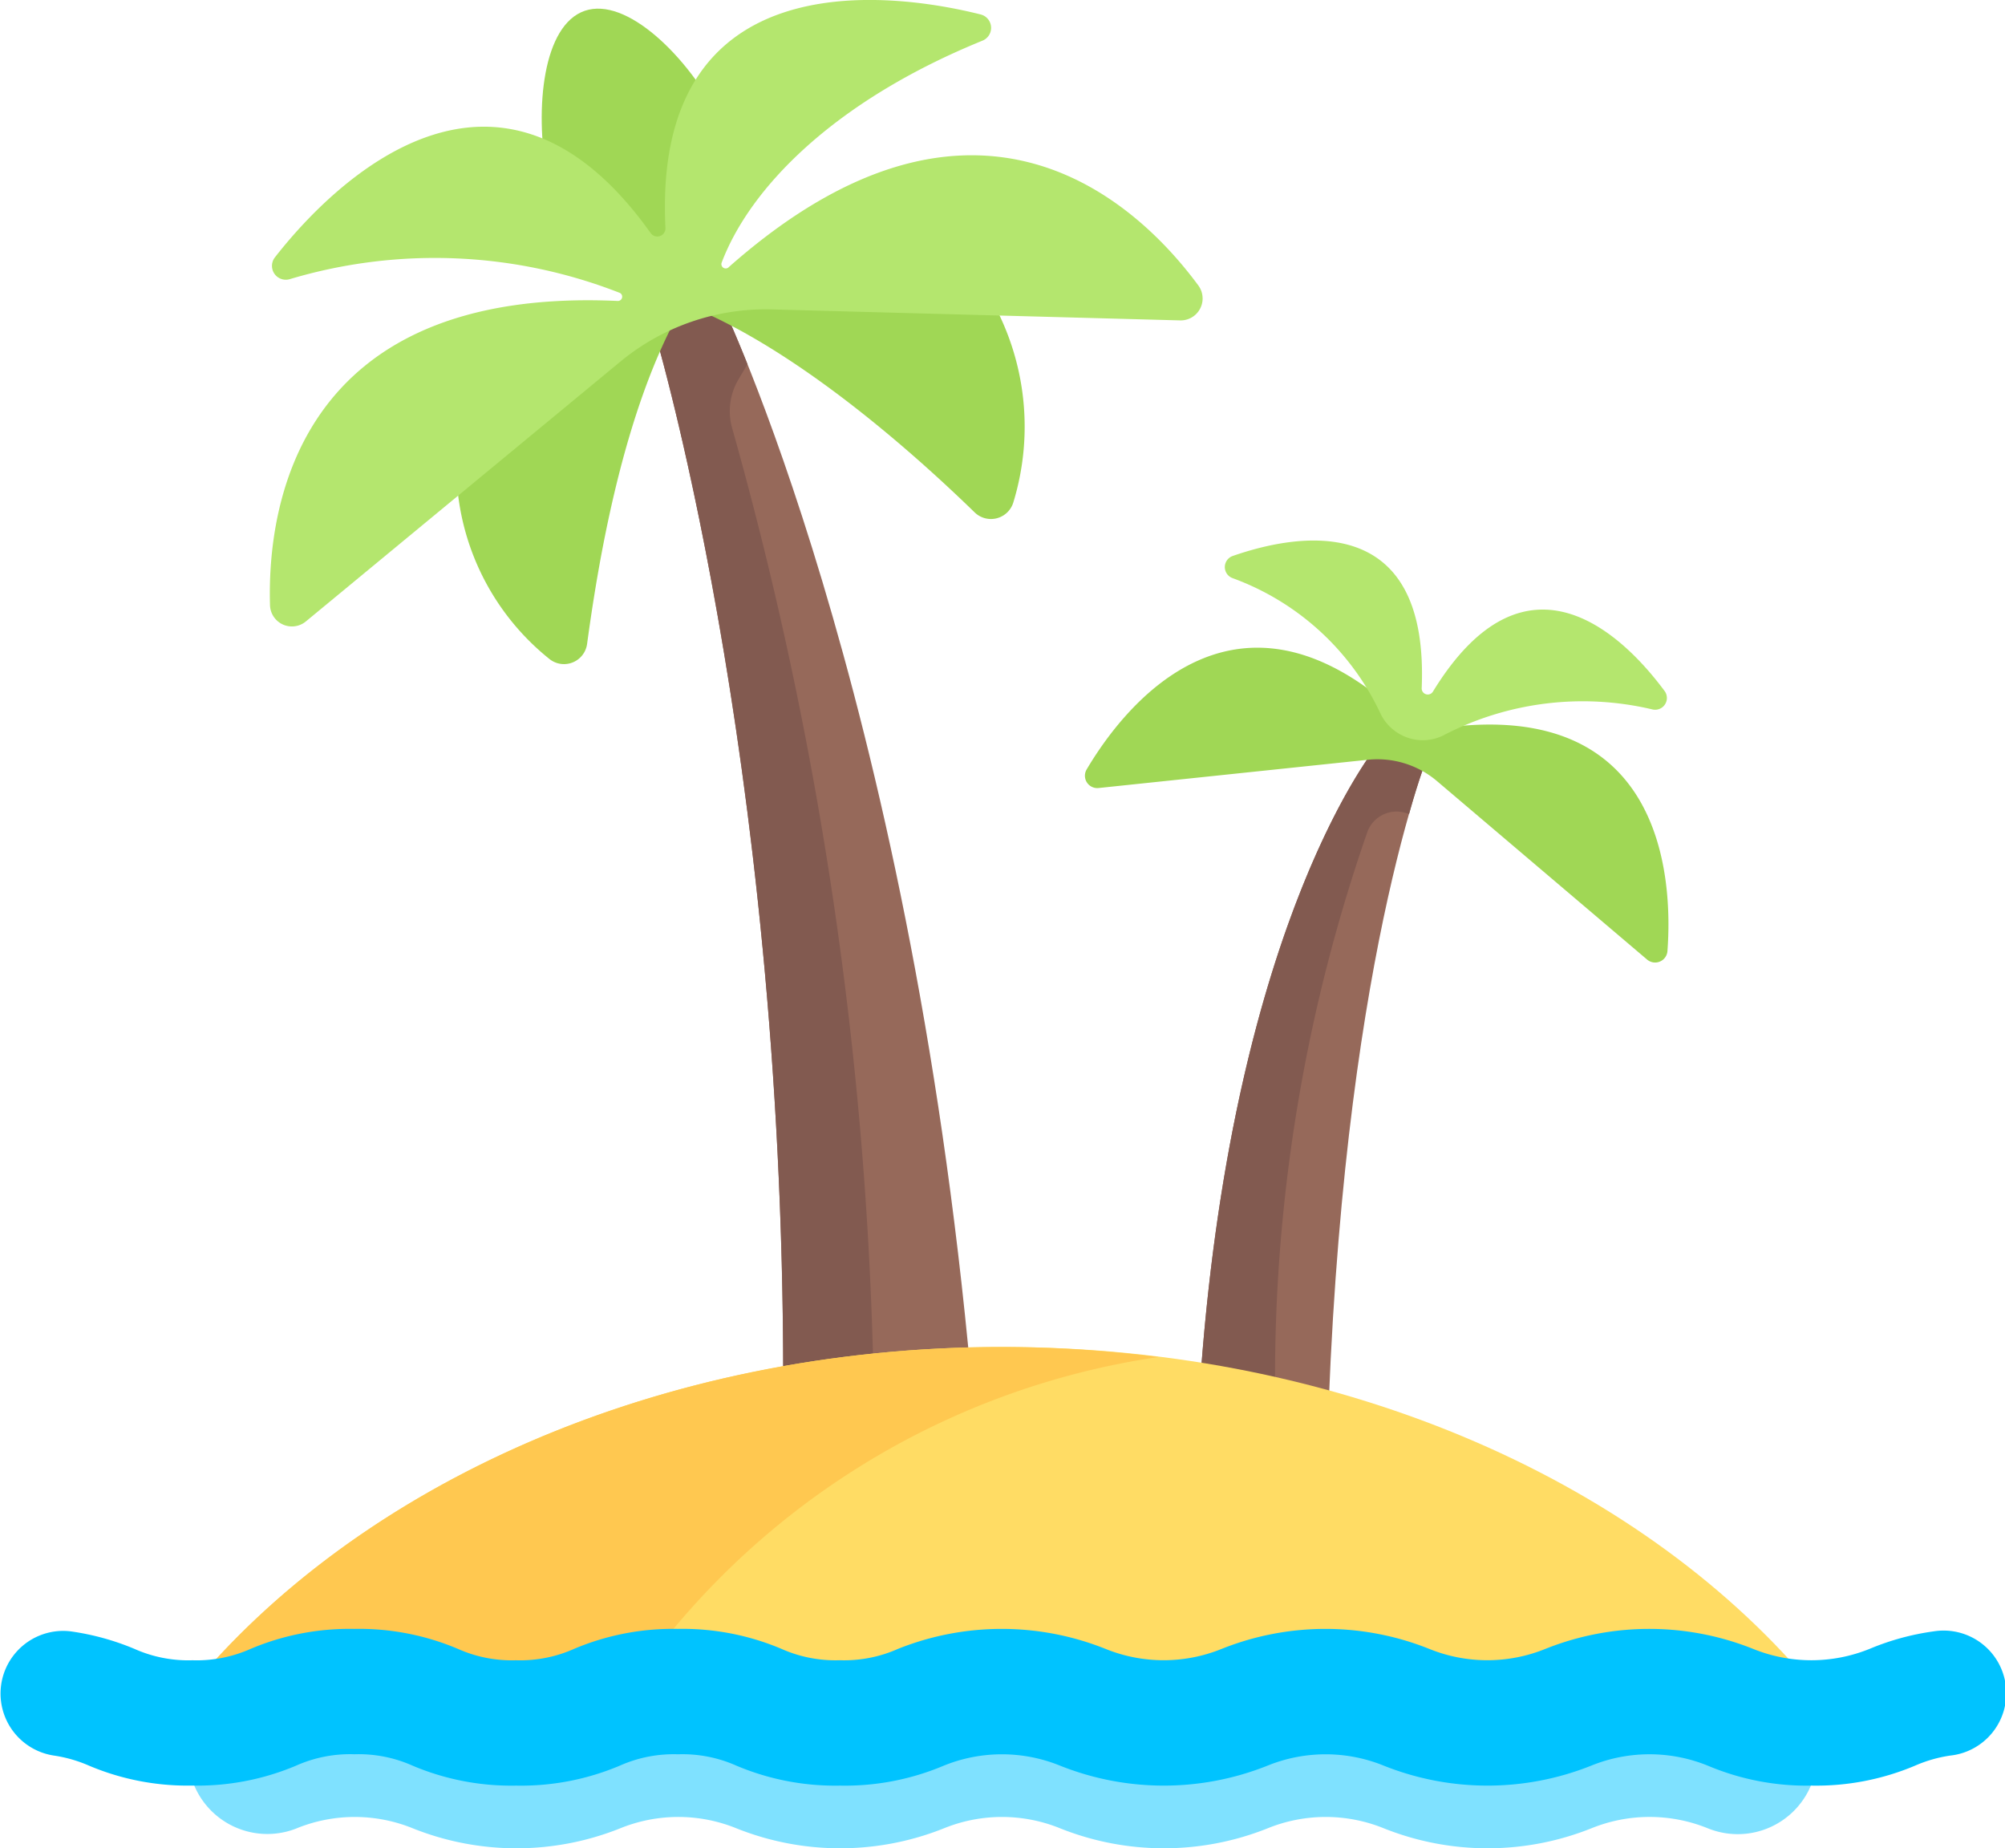 <svg xmlns="http://www.w3.org/2000/svg" width="54.87" height="50.576" viewBox="0 0 54.87 50.576">
  <g id="island" transform="translate(0.003 -20.033)">
    <path id="Контур_2266" data-name="Контур 2266" d="M311.525,209.373s-3.929,4.684-4.858,17.2l3.5.805c.5-12.66,2.858-18.075,2.858-18.075Z" transform="translate(-273.806 -168.984)" fill="#96695a"/>
    <path id="Контур_2267" data-name="Контур 2267" d="M311.525,209.372s-3.929,4.684-4.858,17.2l2.03.467a45.509,45.509,0,0,1,2.532-15.274.852.852,0,0,1,1.027-.509l.11.031a18.7,18.7,0,0,1,.659-1.984Z" transform="translate(-273.806 -168.983)" fill="#825a50"/>
    <path id="Контур_2268" data-name="Контур 2268" d="M168.376,93.285l-1.219-.442-.656,1.031s3.59,11.735,3.59,28.881h5.144C173.52,103.894,168.376,93.285,168.376,93.285Z" transform="translate(-148.661 -65.007)" fill="#96695a"/>
    <path id="Контур_2269" data-name="Контур 2269" d="M168.87,95.416l.243-.411c-.453-1.131-.737-1.72-.737-1.72l-1.219-.442-.656,1.031s3.59,11.735,3.59,28.881h2.472A103.8,103.8,0,0,0,168.7,96.778,1.706,1.706,0,0,1,168.87,95.416Z" transform="translate(-148.66 -65.007)" fill="#825a50"/>
    <path id="Контур_2270" data-name="Контур 2270" d="M70.291,363.965c-9.407,0-17.654,3.769-22.29,9.428v.854H92.582l0-.851C87.949,367.735,79.7,363.965,70.291,363.965Z" transform="translate(-42.86 -307.074)" fill="#ffdc64"/>
    <path id="Контур_2271" data-name="Контур 2271" d="M60,373.394A21.3,21.3,0,0,1,74.56,364.24a34.45,34.45,0,0,0-4.267-.274c-9.407,0-17.654,3.769-22.29,9.428v.854H60Z" transform="translate(-42.861 -307.074)" fill="#ffc850"/>
    <path id="Контур_2272" data-name="Контур 2272" d="M92.58,452.817c-.052,0-.091.007-.148.007a3.647,3.647,0,0,1-1.6-.313,7.658,7.658,0,0,0-5.671,0,4.225,4.225,0,0,1-3.192,0,7.65,7.65,0,0,0-5.667,0,4.225,4.225,0,0,1-3.192,0,7.649,7.649,0,0,0-5.667,0,4.223,4.223,0,0,1-3.192,0,7.647,7.647,0,0,0-5.667,0,4.215,4.215,0,0,1-3.187,0,7.642,7.642,0,0,0-5.666,0,3.621,3.621,0,0,1-1.594.313c-.053,0-.089,0-.137-.006v.871a2.171,2.171,0,0,0,2.95,2.028l.019-.008a4.219,4.219,0,0,1,3.189,0,7.638,7.638,0,0,0,5.664,0,4.223,4.223,0,0,1,3.192,0,7.648,7.648,0,0,0,5.667,0,4.225,4.225,0,0,1,3.192,0,7.65,7.65,0,0,0,5.667,0,4.225,4.225,0,0,1,3.192,0,7.65,7.65,0,0,0,5.667,0,4.238,4.238,0,0,1,3.2,0l.034.013a2.172,2.172,0,0,0,2.95-2.028Z" transform="translate(-42.858 -385.644)" fill="#7fe1ff"/>
    <path id="Контур_2273" data-name="Контур 2273" d="M49.574,440.252a6.95,6.95,0,0,1-2.836-.544,4.238,4.238,0,0,0-3.2,0,7.65,7.65,0,0,1-5.667,0,4.225,4.225,0,0,0-3.192,0,7.65,7.65,0,0,1-5.667,0,4.225,4.225,0,0,0-3.192,0,6.943,6.943,0,0,1-2.833.544,6.943,6.943,0,0,1-2.833-.544,3.623,3.623,0,0,0-1.6-.313,3.623,3.623,0,0,0-1.6.313,6.938,6.938,0,0,1-2.832.544,6.928,6.928,0,0,1-2.832-.545,3.618,3.618,0,0,0-1.593-.313,3.623,3.623,0,0,0-1.6.313,6.938,6.938,0,0,1-2.832.544,6.924,6.924,0,0,1-2.832-.545,3.766,3.766,0,0,0-.959-.276,1.715,1.715,0,0,1,.449-3.4,7.018,7.018,0,0,1,1.75.479,3.614,3.614,0,0,0,1.592.313,3.622,3.622,0,0,0,1.594-.313,6.942,6.942,0,0,1,2.834-.545,6.929,6.929,0,0,1,2.832.545,3.616,3.616,0,0,0,1.592.313,3.622,3.622,0,0,0,1.594-.313,6.942,6.942,0,0,1,2.834-.545,6.943,6.943,0,0,1,2.833.544,3.624,3.624,0,0,0,1.6.313,3.624,3.624,0,0,0,1.6-.313,7.649,7.649,0,0,1,5.667,0,4.225,4.225,0,0,0,3.192,0,7.649,7.649,0,0,1,5.667,0,4.225,4.225,0,0,0,3.192,0,7.658,7.658,0,0,1,5.671,0,4.242,4.242,0,0,0,3.2,0,7,7,0,0,1,1.756-.478,1.715,1.715,0,1,1,.445,3.4,3.772,3.772,0,0,0-.965.277A6.953,6.953,0,0,1,49.574,440.252Z" transform="translate(0 -371.358)" fill="#00c3ff"/>
    <g id="Сгруппировать_1931" data-name="Сгруппировать 1931" transform="translate(12.497 20.27)">
      <path id="Контур_2274" data-name="Контур 2274" d="M131.134,94.3s-8.141.381-8.124.354l-6.361,3.951a6.8,6.8,0,0,0,2.541,5.775.638.638,0,0,0,1.023-.421c.265-1.938.943-6.4,2.653-9.3,3.155,1.221,6.54,4.329,7.95,5.7a.64.64,0,0,0,1.065-.282A7.081,7.081,0,0,0,131.134,94.3Z" transform="translate(-116.646 -86.578)" fill="#a0d755"/>
      <path id="Контур_2275" data-name="Контур 2275" d="M143.212,25.239c-.889-1.717-2.552-3.331-3.689-2.94s-1.375,2.637-1.034,4.52l3.825,3.587Z" transform="translate(-136.021 -22.24)" fill="#a0d755"/>
    </g>
    <path id="Контур_2276" data-name="Контур 2276" d="M94.35,27.844c-1.577-2.142-6.017-6.539-12.844-.507a.118.118,0,0,1-.2-.119c.756-2,3.012-4.392,7.136-6.072a.378.378,0,0,0-.047-.717c-2.567-.646-8.991-1.427-8.628,5.845a.223.223,0,0,1-.4.143C75.2,20.553,70.695,25,69.075,27.081a.379.379,0,0,0,.4.594,13.875,13.875,0,0,1,9.049.375.117.117,0,0,1-.07.218c-8.81-.4-9.584,5.7-9.509,8.322a.6.6,0,0,0,.985.445l8.606-7.109A6.244,6.244,0,0,1,82.688,28.5l11.155.3A.6.6,0,0,0,94.35,27.844Z" transform="translate(-61.559)" fill="#b4e66e"/>
    <path id="Контур_2277" data-name="Контур 2277" d="M286.146,187.716c-4.845-4.968-8.083-.626-9.058,1.024a.338.338,0,0,0,.331.505l7.366-.773a2.521,2.521,0,0,1,1.895.586l5.746,4.88a.338.338,0,0,0,.558-.227C293.127,191.807,292.961,186.387,286.146,187.716Z" transform="translate(-247.355 -147.649)" fill="#a0d755"/>
    <path id="Контур_2278" data-name="Контур 2278" d="M324.771,162.16c-1.072-1.445-3.755-4.2-6.339.016a.166.166,0,0,1-.308-.094c.207-4.951-3.5-4.2-5.176-3.615a.322.322,0,0,0-.013.6A7.194,7.194,0,0,1,317,162.785a1.279,1.279,0,0,0,.611.6h0a1.262,1.262,0,0,0,1.109-.012,8.264,8.264,0,0,1,5.724-.707A.322.322,0,0,0,324.771,162.16Z" transform="translate(-279.22 -123.219)" fill="#b4e66e"/>
  </g>
</svg>
